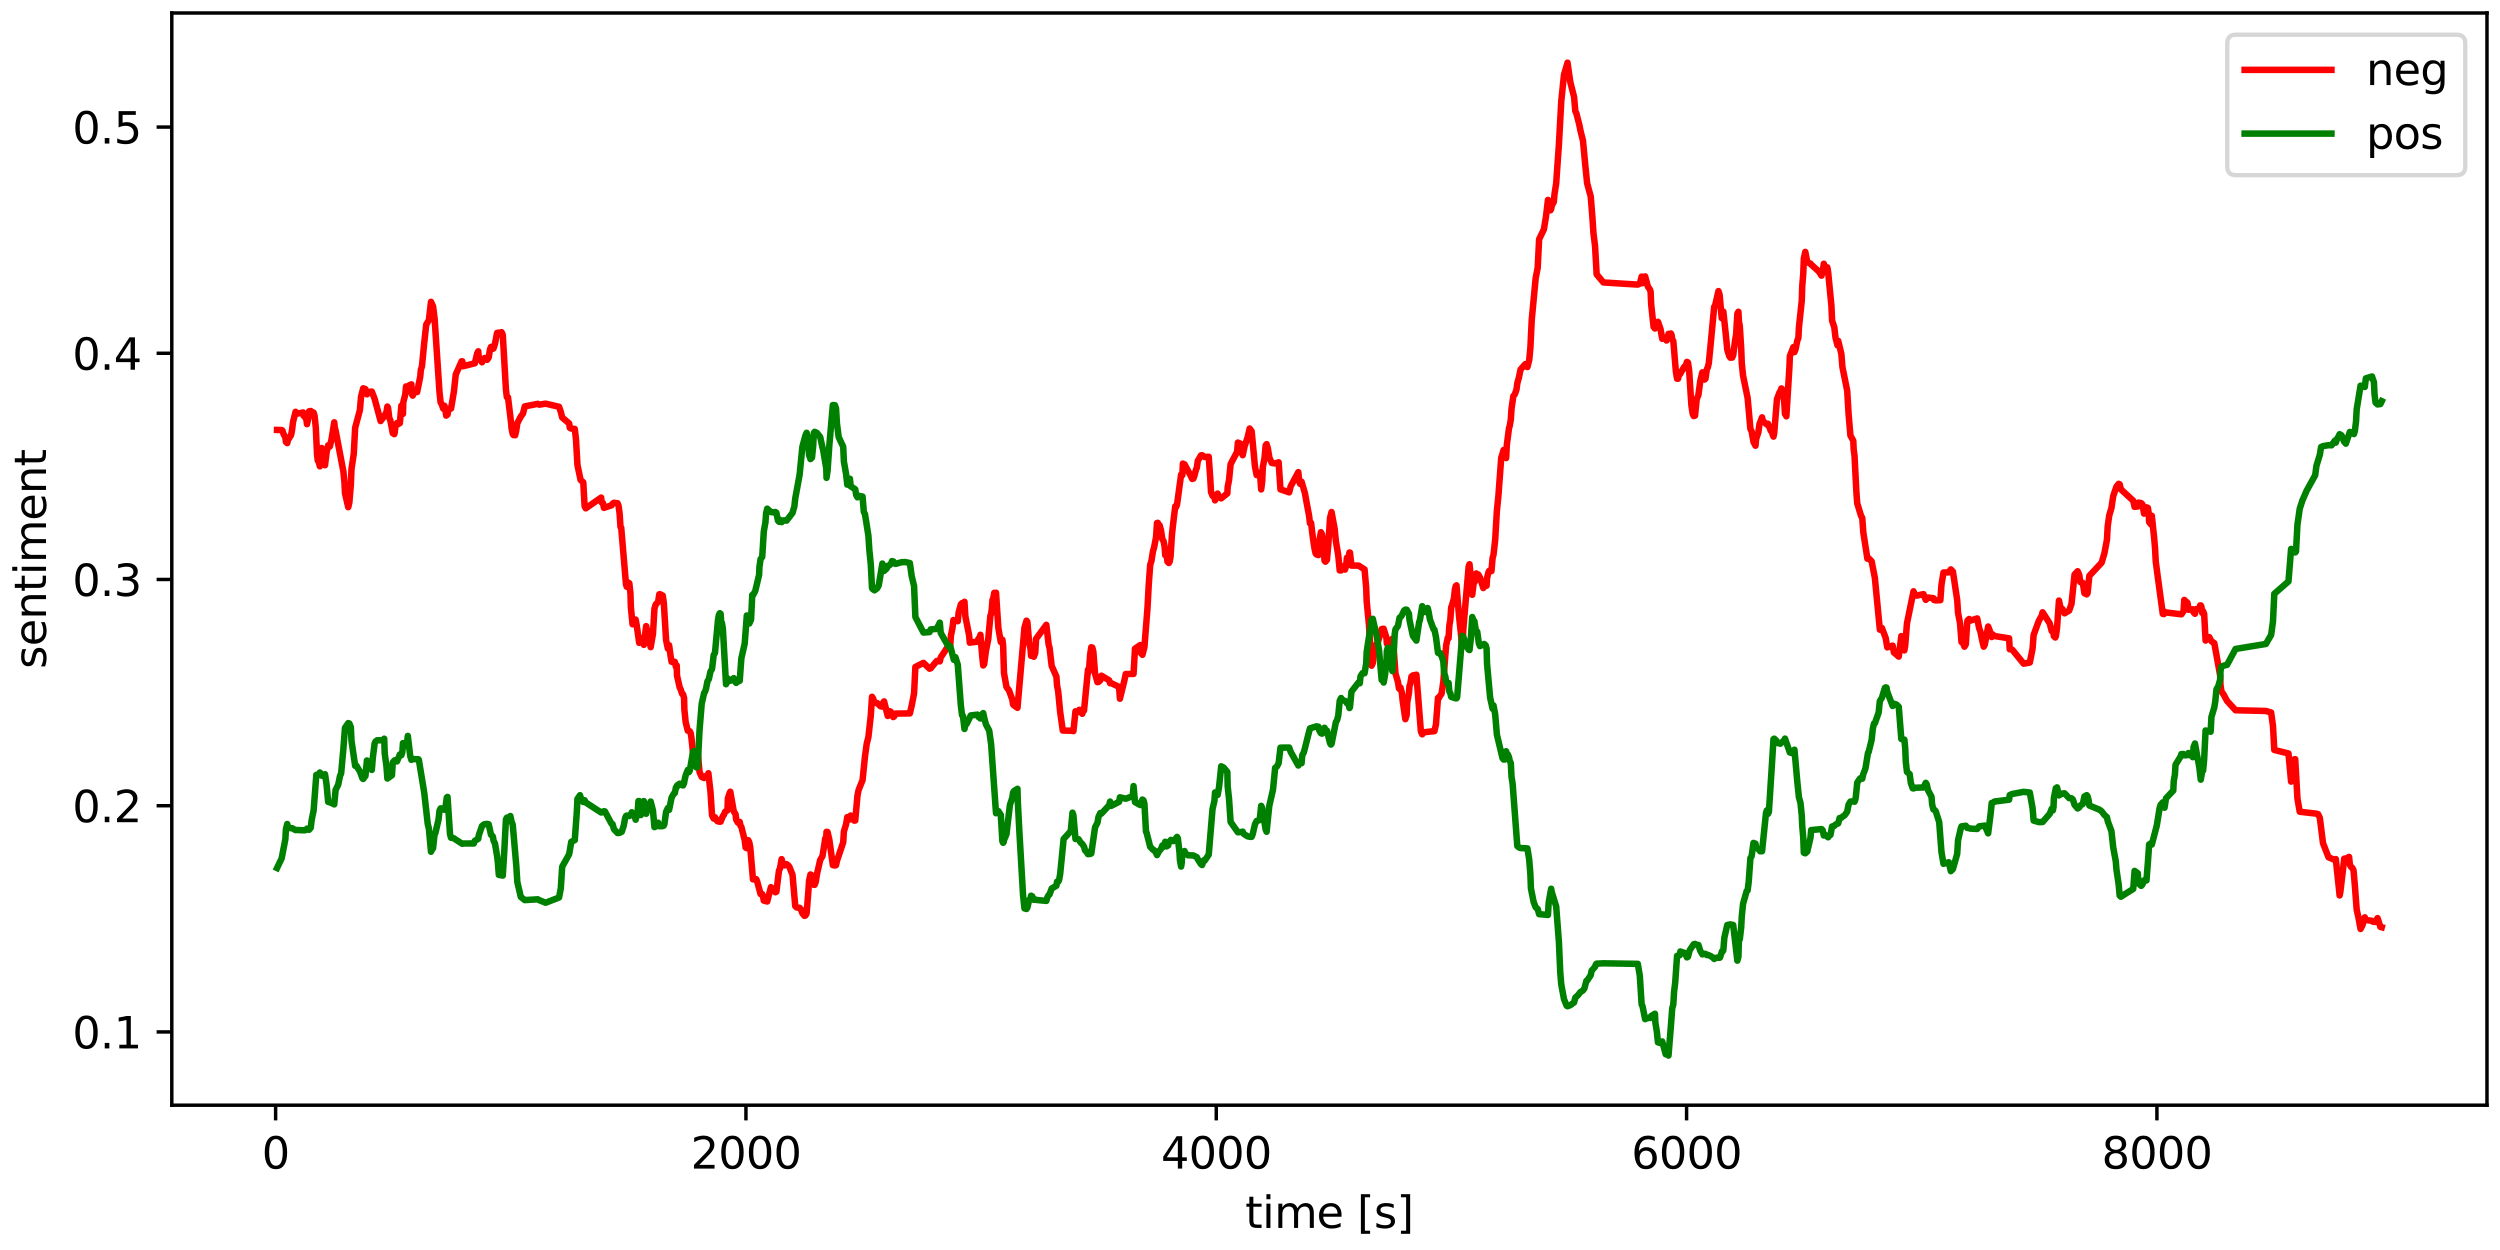 <?xml version="1.0" encoding="utf-8" standalone="no"?>
<!DOCTYPE svg PUBLIC "-//W3C//DTD SVG 1.1//EN"
  "http://www.w3.org/Graphics/SVG/1.1/DTD/svg11.dtd">
<svg xmlns:xlink="http://www.w3.org/1999/xlink" width="576pt" height="288pt" viewBox="0 0 576 288" xmlns="http://www.w3.org/2000/svg" version="1.1">
 <defs>
  <style type="text/css">*{stroke-linejoin: round; stroke-linecap: butt}</style>
 </defs>
 <g id="figure_1">
  <g id="patch_1">
   <path d="M 0 288 
L 576 288 
L 576 0 
L 0 0 
z
" style="fill: #ffffff"/>
  </g>
  <g id="axes_1">
   <g id="patch_2">
    <path d="M 39.581 254.644 
L 573 254.644 
L 573 3 
L 39.581 3 
z
" style="fill: #ffffff"/>
   </g>
   <g id="matplotlib.axis_1">
    <g id="xtick_1">
     <g id="line2d_1">
      <defs>
       <path id="m1d1ff354fc" d="M 0 0 
L 0 3.5 
" style="stroke: #000000; stroke-width: 0.8"/>
      </defs>
      <g>
       <use xlink:href="#m1d1ff354fc" x="63.503" y="254.644" style="stroke: #000000; stroke-width: 0.8"/>
      </g>
     </g>
     <g id="text_1">
      <!-- 0 -->
      <g transform="translate(60.321 269.242) scale(0.1 -0.1)">
       <defs>
        <path id="DejaVuSans-30" d="M 2034 4250 
Q 1547 4250 1301 3770 
Q 1056 3291 1056 2328 
Q 1056 1369 1301 889 
Q 1547 409 2034 409 
Q 2525 409 2770 889 
Q 3016 1369 3016 2328 
Q 3016 3291 2770 3770 
Q 2525 4250 2034 4250 
z
M 2034 4750 
Q 2819 4750 3233 4129 
Q 3647 3509 3647 2328 
Q 3647 1150 3233 529 
Q 2819 -91 2034 -91 
Q 1250 -91 836 529 
Q 422 1150 422 2328 
Q 422 3509 836 4129 
Q 1250 4750 2034 4750 
z
" transform="scale(0.016)"/>
       </defs>
       <use xlink:href="#DejaVuSans-30"/>
      </g>
     </g>
    </g>
    <g id="xtick_2">
     <g id="line2d_2">
      <g>
       <use xlink:href="#m1d1ff354fc" x="171.865" y="254.644" style="stroke: #000000; stroke-width: 0.8"/>
      </g>
     </g>
     <g id="text_2">
      <!-- 2000 -->
      <g transform="translate(159.14 269.242) scale(0.1 -0.1)">
       <defs>
        <path id="DejaVuSans-32" d="M 1228 531 
L 3431 531 
L 3431 0 
L 469 0 
L 469 531 
Q 828 903 1448 1529 
Q 2069 2156 2228 2338 
Q 2531 2678 2651 2914 
Q 2772 3150 2772 3378 
Q 2772 3750 2511 3984 
Q 2250 4219 1831 4219 
Q 1534 4219 1204 4116 
Q 875 4013 500 3803 
L 500 4441 
Q 881 4594 1212 4672 
Q 1544 4750 1819 4750 
Q 2544 4750 2975 4387 
Q 3406 4025 3406 3419 
Q 3406 3131 3298 2873 
Q 3191 2616 2906 2266 
Q 2828 2175 2409 1742 
Q 1991 1309 1228 531 
z
" transform="scale(0.016)"/>
       </defs>
       <use xlink:href="#DejaVuSans-32"/>
       <use xlink:href="#DejaVuSans-30" x="63.623"/>
       <use xlink:href="#DejaVuSans-30" x="127.246"/>
       <use xlink:href="#DejaVuSans-30" x="190.869"/>
      </g>
     </g>
    </g>
    <g id="xtick_3">
     <g id="line2d_3">
      <g>
       <use xlink:href="#m1d1ff354fc" x="280.228" y="254.644" style="stroke: #000000; stroke-width: 0.8"/>
      </g>
     </g>
     <g id="text_3">
      <!-- 4000 -->
      <g transform="translate(267.503 269.242) scale(0.1 -0.1)">
       <defs>
        <path id="DejaVuSans-34" d="M 2419 4116 
L 825 1625 
L 2419 1625 
L 2419 4116 
z
M 2253 4666 
L 3047 4666 
L 3047 1625 
L 3713 1625 
L 3713 1100 
L 3047 1100 
L 3047 0 
L 2419 0 
L 2419 1100 
L 313 1100 
L 313 1709 
L 2253 4666 
z
" transform="scale(0.016)"/>
       </defs>
       <use xlink:href="#DejaVuSans-34"/>
       <use xlink:href="#DejaVuSans-30" x="63.623"/>
       <use xlink:href="#DejaVuSans-30" x="127.246"/>
       <use xlink:href="#DejaVuSans-30" x="190.869"/>
      </g>
     </g>
    </g>
    <g id="xtick_4">
     <g id="line2d_4">
      <g>
       <use xlink:href="#m1d1ff354fc" x="388.59" y="254.644" style="stroke: #000000; stroke-width: 0.8"/>
      </g>
     </g>
     <g id="text_4">
      <!-- 6000 -->
      <g transform="translate(375.865 269.242) scale(0.1 -0.1)">
       <defs>
        <path id="DejaVuSans-36" d="M 2113 2584 
Q 1688 2584 1439 2293 
Q 1191 2003 1191 1497 
Q 1191 994 1439 701 
Q 1688 409 2113 409 
Q 2538 409 2786 701 
Q 3034 994 3034 1497 
Q 3034 2003 2786 2293 
Q 2538 2584 2113 2584 
z
M 3366 4563 
L 3366 3988 
Q 3128 4100 2886 4159 
Q 2644 4219 2406 4219 
Q 1781 4219 1451 3797 
Q 1122 3375 1075 2522 
Q 1259 2794 1537 2939 
Q 1816 3084 2150 3084 
Q 2853 3084 3261 2657 
Q 3669 2231 3669 1497 
Q 3669 778 3244 343 
Q 2819 -91 2113 -91 
Q 1303 -91 875 529 
Q 447 1150 447 2328 
Q 447 3434 972 4092 
Q 1497 4750 2381 4750 
Q 2619 4750 2861 4703 
Q 3103 4656 3366 4563 
z
" transform="scale(0.016)"/>
       </defs>
       <use xlink:href="#DejaVuSans-36"/>
       <use xlink:href="#DejaVuSans-30" x="63.623"/>
       <use xlink:href="#DejaVuSans-30" x="127.246"/>
       <use xlink:href="#DejaVuSans-30" x="190.869"/>
      </g>
     </g>
    </g>
    <g id="xtick_5">
     <g id="line2d_5">
      <g>
       <use xlink:href="#m1d1ff354fc" x="496.953" y="254.644" style="stroke: #000000; stroke-width: 0.8"/>
      </g>
     </g>
     <g id="text_5">
      <!-- 8000 -->
      <g transform="translate(484.228 269.242) scale(0.1 -0.1)">
       <defs>
        <path id="DejaVuSans-38" d="M 2034 2216 
Q 1584 2216 1326 1975 
Q 1069 1734 1069 1313 
Q 1069 891 1326 650 
Q 1584 409 2034 409 
Q 2484 409 2743 651 
Q 3003 894 3003 1313 
Q 3003 1734 2745 1975 
Q 2488 2216 2034 2216 
z
M 1403 2484 
Q 997 2584 770 2862 
Q 544 3141 544 3541 
Q 544 4100 942 4425 
Q 1341 4750 2034 4750 
Q 2731 4750 3128 4425 
Q 3525 4100 3525 3541 
Q 3525 3141 3298 2862 
Q 3072 2584 2669 2484 
Q 3125 2378 3379 2068 
Q 3634 1759 3634 1313 
Q 3634 634 3220 271 
Q 2806 -91 2034 -91 
Q 1263 -91 848 271 
Q 434 634 434 1313 
Q 434 1759 690 2068 
Q 947 2378 1403 2484 
z
M 1172 3481 
Q 1172 3119 1398 2916 
Q 1625 2713 2034 2713 
Q 2441 2713 2670 2916 
Q 2900 3119 2900 3481 
Q 2900 3844 2670 4047 
Q 2441 4250 2034 4250 
Q 1625 4250 1398 4047 
Q 1172 3844 1172 3481 
z
" transform="scale(0.016)"/>
       </defs>
       <use xlink:href="#DejaVuSans-38"/>
       <use xlink:href="#DejaVuSans-30" x="63.623"/>
       <use xlink:href="#DejaVuSans-30" x="127.246"/>
       <use xlink:href="#DejaVuSans-30" x="190.869"/>
      </g>
     </g>
    </g>
    <g id="text_6">
     <!-- time [s] -->
     <g transform="translate(286.899 282.92) scale(0.1 -0.1)">
      <defs>
       <path id="DejaVuSans-74" d="M 1172 4494 
L 1172 3500 
L 2356 3500 
L 2356 3053 
L 1172 3053 
L 1172 1153 
Q 1172 725 1289 603 
Q 1406 481 1766 481 
L 2356 481 
L 2356 0 
L 1766 0 
Q 1100 0 847 248 
Q 594 497 594 1153 
L 594 3053 
L 172 3053 
L 172 3500 
L 594 3500 
L 594 4494 
L 1172 4494 
z
" transform="scale(0.016)"/>
       <path id="DejaVuSans-69" d="M 603 3500 
L 1178 3500 
L 1178 0 
L 603 0 
L 603 3500 
z
M 603 4863 
L 1178 4863 
L 1178 4134 
L 603 4134 
L 603 4863 
z
" transform="scale(0.016)"/>
       <path id="DejaVuSans-6d" d="M 3328 2828 
Q 3544 3216 3844 3400 
Q 4144 3584 4550 3584 
Q 5097 3584 5394 3201 
Q 5691 2819 5691 2113 
L 5691 0 
L 5113 0 
L 5113 2094 
Q 5113 2597 4934 2840 
Q 4756 3084 4391 3084 
Q 3944 3084 3684 2787 
Q 3425 2491 3425 1978 
L 3425 0 
L 2847 0 
L 2847 2094 
Q 2847 2600 2669 2842 
Q 2491 3084 2119 3084 
Q 1678 3084 1418 2786 
Q 1159 2488 1159 1978 
L 1159 0 
L 581 0 
L 581 3500 
L 1159 3500 
L 1159 2956 
Q 1356 3278 1631 3431 
Q 1906 3584 2284 3584 
Q 2666 3584 2933 3390 
Q 3200 3197 3328 2828 
z
" transform="scale(0.016)"/>
       <path id="DejaVuSans-65" d="M 3597 1894 
L 3597 1613 
L 953 1613 
Q 991 1019 1311 708 
Q 1631 397 2203 397 
Q 2534 397 2845 478 
Q 3156 559 3463 722 
L 3463 178 
Q 3153 47 2828 -22 
Q 2503 -91 2169 -91 
Q 1331 -91 842 396 
Q 353 884 353 1716 
Q 353 2575 817 3079 
Q 1281 3584 2069 3584 
Q 2775 3584 3186 3129 
Q 3597 2675 3597 1894 
z
M 3022 2063 
Q 3016 2534 2758 2815 
Q 2500 3097 2075 3097 
Q 1594 3097 1305 2825 
Q 1016 2553 972 2059 
L 3022 2063 
z
" transform="scale(0.016)"/>
       <path id="DejaVuSans-20" transform="scale(0.016)"/>
       <path id="DejaVuSans-5b" d="M 550 4863 
L 1875 4863 
L 1875 4416 
L 1125 4416 
L 1125 -397 
L 1875 -397 
L 1875 -844 
L 550 -844 
L 550 4863 
z
" transform="scale(0.016)"/>
       <path id="DejaVuSans-73" d="M 2834 3397 
L 2834 2853 
Q 2591 2978 2328 3040 
Q 2066 3103 1784 3103 
Q 1356 3103 1142 2972 
Q 928 2841 928 2578 
Q 928 2378 1081 2264 
Q 1234 2150 1697 2047 
L 1894 2003 
Q 2506 1872 2764 1633 
Q 3022 1394 3022 966 
Q 3022 478 2636 193 
Q 2250 -91 1575 -91 
Q 1294 -91 989 -36 
Q 684 19 347 128 
L 347 722 
Q 666 556 975 473 
Q 1284 391 1588 391 
Q 1994 391 2212 530 
Q 2431 669 2431 922 
Q 2431 1156 2273 1281 
Q 2116 1406 1581 1522 
L 1381 1569 
Q 847 1681 609 1914 
Q 372 2147 372 2553 
Q 372 3047 722 3315 
Q 1072 3584 1716 3584 
Q 2034 3584 2315 3537 
Q 2597 3491 2834 3397 
z
" transform="scale(0.016)"/>
       <path id="DejaVuSans-5d" d="M 1947 4863 
L 1947 -844 
L 622 -844 
L 622 -397 
L 1369 -397 
L 1369 4416 
L 622 4416 
L 622 4863 
L 1947 4863 
z
" transform="scale(0.016)"/>
      </defs>
      <use xlink:href="#DejaVuSans-74"/>
      <use xlink:href="#DejaVuSans-69" x="39.209"/>
      <use xlink:href="#DejaVuSans-6d" x="66.992"/>
      <use xlink:href="#DejaVuSans-65" x="164.404"/>
      <use xlink:href="#DejaVuSans-20" x="225.928"/>
      <use xlink:href="#DejaVuSans-5b" x="257.715"/>
      <use xlink:href="#DejaVuSans-73" x="296.729"/>
      <use xlink:href="#DejaVuSans-5d" x="348.828"/>
     </g>
    </g>
   </g>
   <g id="matplotlib.axis_2">
    <g id="ytick_1">
     <g id="line2d_6">
      <defs>
       <path id="mc96673fa49" d="M 0 0 
L -3.5 0 
" style="stroke: #000000; stroke-width: 0.8"/>
      </defs>
      <g>
       <use xlink:href="#mc96673fa49" x="39.581" y="237.756" style="stroke: #000000; stroke-width: 0.8"/>
      </g>
     </g>
     <g id="text_7">
      <!-- 0.1 -->
      <g transform="translate(16.678 241.556) scale(0.1 -0.1)">
       <defs>
        <path id="DejaVuSans-2e" d="M 684 794 
L 1344 794 
L 1344 0 
L 684 0 
L 684 794 
z
" transform="scale(0.016)"/>
        <path id="DejaVuSans-31" d="M 794 531 
L 1825 531 
L 1825 4091 
L 703 3866 
L 703 4441 
L 1819 4666 
L 2450 4666 
L 2450 531 
L 3481 531 
L 3481 0 
L 794 0 
L 794 531 
z
" transform="scale(0.016)"/>
       </defs>
       <use xlink:href="#DejaVuSans-30"/>
       <use xlink:href="#DejaVuSans-2e" x="63.623"/>
       <use xlink:href="#DejaVuSans-31" x="95.41"/>
      </g>
     </g>
    </g>
    <g id="ytick_2">
     <g id="line2d_7">
      <g>
       <use xlink:href="#mc96673fa49" x="39.581" y="185.636" style="stroke: #000000; stroke-width: 0.8"/>
      </g>
     </g>
     <g id="text_8">
      <!-- 0.2 -->
      <g transform="translate(16.678 189.435) scale(0.1 -0.1)">
       <use xlink:href="#DejaVuSans-30"/>
       <use xlink:href="#DejaVuSans-2e" x="63.623"/>
       <use xlink:href="#DejaVuSans-32" x="95.41"/>
      </g>
     </g>
    </g>
    <g id="ytick_3">
     <g id="line2d_8">
      <g>
       <use xlink:href="#mc96673fa49" x="39.581" y="133.515" style="stroke: #000000; stroke-width: 0.8"/>
      </g>
     </g>
     <g id="text_9">
      <!-- 0.3 -->
      <g transform="translate(16.678 137.314) scale(0.1 -0.1)">
       <defs>
        <path id="DejaVuSans-33" d="M 2597 2516 
Q 3050 2419 3304 2112 
Q 3559 1806 3559 1356 
Q 3559 666 3084 287 
Q 2609 -91 1734 -91 
Q 1441 -91 1130 -33 
Q 819 25 488 141 
L 488 750 
Q 750 597 1062 519 
Q 1375 441 1716 441 
Q 2309 441 2620 675 
Q 2931 909 2931 1356 
Q 2931 1769 2642 2001 
Q 2353 2234 1838 2234 
L 1294 2234 
L 1294 2753 
L 1863 2753 
Q 2328 2753 2575 2939 
Q 2822 3125 2822 3475 
Q 2822 3834 2567 4026 
Q 2313 4219 1838 4219 
Q 1578 4219 1281 4162 
Q 984 4106 628 3988 
L 628 4550 
Q 988 4650 1302 4700 
Q 1616 4750 1894 4750 
Q 2613 4750 3031 4423 
Q 3450 4097 3450 3541 
Q 3450 3153 3228 2886 
Q 3006 2619 2597 2516 
z
" transform="scale(0.016)"/>
       </defs>
       <use xlink:href="#DejaVuSans-30"/>
       <use xlink:href="#DejaVuSans-2e" x="63.623"/>
       <use xlink:href="#DejaVuSans-33" x="95.41"/>
      </g>
     </g>
    </g>
    <g id="ytick_4">
     <g id="line2d_9">
      <g>
       <use xlink:href="#mc96673fa49" x="39.581" y="81.394" style="stroke: #000000; stroke-width: 0.8"/>
      </g>
     </g>
     <g id="text_10">
      <!-- 0.4 -->
      <g transform="translate(16.678 85.194) scale(0.1 -0.1)">
       <use xlink:href="#DejaVuSans-30"/>
       <use xlink:href="#DejaVuSans-2e" x="63.623"/>
       <use xlink:href="#DejaVuSans-34" x="95.41"/>
      </g>
     </g>
    </g>
    <g id="ytick_5">
     <g id="line2d_10">
      <g>
       <use xlink:href="#mc96673fa49" x="39.581" y="29.274" style="stroke: #000000; stroke-width: 0.8"/>
      </g>
     </g>
     <g id="text_11">
      <!-- 0.5 -->
      <g transform="translate(16.678 33.073) scale(0.1 -0.1)">
       <defs>
        <path id="DejaVuSans-35" d="M 691 4666 
L 3169 4666 
L 3169 4134 
L 1269 4134 
L 1269 2991 
Q 1406 3038 1543 3061 
Q 1681 3084 1819 3084 
Q 2600 3084 3056 2656 
Q 3513 2228 3513 1497 
Q 3513 744 3044 326 
Q 2575 -91 1722 -91 
Q 1428 -91 1123 -41 
Q 819 9 494 109 
L 494 744 
Q 775 591 1075 516 
Q 1375 441 1709 441 
Q 2250 441 2565 725 
Q 2881 1009 2881 1497 
Q 2881 1984 2565 2268 
Q 2250 2553 1709 2553 
Q 1456 2553 1204 2497 
Q 953 2441 691 2322 
L 691 4666 
z
" transform="scale(0.016)"/>
       </defs>
       <use xlink:href="#DejaVuSans-30"/>
       <use xlink:href="#DejaVuSans-2e" x="63.623"/>
       <use xlink:href="#DejaVuSans-35" x="95.41"/>
      </g>
     </g>
    </g>
    <g id="text_12">
     <!-- sentiment -->
     <g transform="translate(10.599 154.097) rotate(-90) scale(0.1 -0.1)">
      <defs>
       <path id="DejaVuSans-6e" d="M 3513 2113 
L 3513 0 
L 2938 0 
L 2938 2094 
Q 2938 2591 2744 2837 
Q 2550 3084 2163 3084 
Q 1697 3084 1428 2787 
Q 1159 2491 1159 1978 
L 1159 0 
L 581 0 
L 581 3500 
L 1159 3500 
L 1159 2956 
Q 1366 3272 1645 3428 
Q 1925 3584 2291 3584 
Q 2894 3584 3203 3211 
Q 3513 2838 3513 2113 
z
" transform="scale(0.016)"/>
      </defs>
      <use xlink:href="#DejaVuSans-73"/>
      <use xlink:href="#DejaVuSans-65" x="52.1"/>
      <use xlink:href="#DejaVuSans-6e" x="113.623"/>
      <use xlink:href="#DejaVuSans-74" x="177.002"/>
      <use xlink:href="#DejaVuSans-69" x="216.211"/>
      <use xlink:href="#DejaVuSans-6d" x="243.994"/>
      <use xlink:href="#DejaVuSans-65" x="341.406"/>
      <use xlink:href="#DejaVuSans-6e" x="402.93"/>
      <use xlink:href="#DejaVuSans-74" x="466.309"/>
     </g>
    </g>
   </g>
   <g id="line2d_11">
    <path d="M 63.828 99.056 
L 64.893 99.079 
L 65.079 99.208 
L 65.341 100.026 
L 65.749 100.767 
L 65.871 101.817 
L 66.176 102.098 
L 66.35 101.386 
L 67.066 100.229 
L 67.29 99.074 
L 67.513 97.22 
L 68.093 94.884 
L 68.264 95.355 
L 69.816 95.031 
L 69.96 95.804 
L 70.183 96.002 
L 70.583 96.583 
L 70.732 97.734 
L 71.049 96.221 
L 71.216 94.762 
L 71.591 94.69 
L 71.812 94.866 
L 72.252 95.07 
L 72.473 95.767 
L 72.759 98.5 
L 73.047 104.69 
L 73.216 106.127 
L 73.419 106.403 
L 73.695 107.441 
L 74.109 103.22 
L 74.312 103.497 
L 74.879 107.187 
L 75.233 104.338 
L 75.605 102.603 
L 75.992 102.865 
L 76.389 101.199 
L 77.008 97.305 
L 77.141 98.554 
L 77.322 99.204 
L 79.117 108.647 
L 79.365 111.203 
L 79.484 113.639 
L 80.236 116.859 
L 80.496 115.745 
L 80.832 111.653 
L 80.984 108.055 
L 81.507 104.553 
L 81.828 98.563 
L 82.923 94.463 
L 83.188 91.354 
L 83.683 89.465 
L 84.204 89.666 
L 84.367 90.751 
L 84.537 90.851 
L 85.199 90.267 
L 85.666 90.223 
L 86.319 91.904 
L 87.69 97.012 
L 88.636 95.715 
L 89.047 94.899 
L 89.25 93.671 
L 89.404 93.953 
L 89.688 96.308 
L 89.922 96.807 
L 90.499 99.815 
L 90.839 100.03 
L 90.927 99.752 
L 91.138 98.014 
L 91.468 97.47 
L 91.681 97.747 
L 92.129 97.491 
L 92.469 93.472 
L 92.699 93.979 
L 92.84 95.363 
L 92.916 92.708 
L 93.37 90.88 
L 93.558 89.032 
L 93.779 89.57 
L 93.96 89.677 
L 94.252 88.798 
L 94.775 88.553 
L 94.85 90.619 
L 95.084 91.152 
L 95.52 90.17 
L 95.62 90.108 
L 95.864 90.299 
L 96.112 90.328 
L 96.833 86.709 
L 96.956 85.233 
L 97.22 84.398 
L 97.745 78.938 
L 98.204 74.781 
L 98.814 73.754 
L 99.301 69.545 
L 99.778 70.594 
L 100.131 73.382 
L 101.258 90.349 
L 101.513 92.732 
L 101.706 92.984 
L 102.129 94.155 
L 102.398 93.488 
L 102.57 94.102 
L 102.806 95.759 
L 103.109 95.519 
L 103.265 94.526 
L 103.68 94.103 
L 103.922 94.135 
L 104.577 90.231 
L 105.006 86.282 
L 106.359 83.237 
L 106.516 83.245 
L 106.668 84.385 
L 109.398 83.698 
L 109.931 81.465 
L 110.19 80.94 
L 110.317 82.289 
L 111.056 83.472 
L 111.305 82.891 
L 111.542 82.716 
L 111.666 82.477 
L 111.934 82.555 
L 112.223 82.911 
L 112.594 82.393 
L 112.902 80.477 
L 113.132 79.926 
L 113.308 79.89 
L 113.563 80.356 
L 113.698 80.294 
L 114.044 79.214 
L 114.521 76.699 
L 114.718 76.799 
L 114.927 76.625 
L 115.071 77.079 
L 115.562 76.532 
L 115.839 77.13 
L 116.568 89.788 
L 116.779 91.498 
L 117.047 91.555 
L 117.734 97.249 
L 117.862 98.708 
L 118.13 100.016 
L 118.313 100.249 
L 118.485 99.877 
L 118.696 100.279 
L 118.955 99.105 
L 119.186 97.519 
L 119.991 95.97 
L 120.499 95.287 
L 120.907 93.635 
L 123.914 93.044 
L 124.251 93.238 
L 125.715 93.003 
L 128.803 93.724 
L 129.206 94.886 
L 129.528 96.191 
L 131.139 97.562 
L 131.285 98.564 
L 131.619 98.749 
L 132.423 98.826 
L 132.694 101.086 
L 133.047 107.155 
L 133.765 110.582 
L 134.385 111.123 
L 134.696 116.616 
L 134.957 117.119 
L 138.501 114.644 
L 138.614 115.762 
L 138.903 115.877 
L 139.154 117.022 
L 139.369 116.922 
L 140.884 116.437 
L 141.13 116.049 
L 141.45 115.838 
L 142.279 115.94 
L 142.513 116.527 
L 142.763 118.371 
L 142.959 121.424 
L 143.125 121.571 
L 144.23 134.66 
L 144.403 135.189 
L 144.629 134.155 
L 144.817 134.501 
L 144.987 134.369 
L 145.257 136.753 
L 145.349 139.855 
L 145.734 143.833 
L 146.237 143.415 
L 146.45 142.749 
L 146.702 144.09 
L 147.267 148.106 
L 147.651 147.036 
L 148.191 147.728 
L 148.338 148.572 
L 148.873 144.259 
L 149.912 149.106 
L 150.442 146.036 
L 150.784 140.218 
L 151.088 139.246 
L 151.626 138.701 
L 151.904 136.916 
L 152.047 136.894 
L 152.692 137.219 
L 152.935 138.815 
L 153.466 147.468 
L 153.87 149.438 
L 154.163 148.669 
L 154.487 151.045 
L 154.728 152.469 
L 155.257 152.637 
L 155.469 152.477 
L 155.734 153.646 
L 155.912 153.303 
L 155.987 155.685 
L 156.605 158.417 
L 156.819 158.82 
L 157.153 159.846 
L 157.373 159.969 
L 157.609 160.828 
L 157.678 163.461 
L 157.97 166.331 
L 158.462 168.352 
L 158.714 168.37 
L 158.928 168.497 
L 159.148 168.974 
L 159.311 170.051 
L 159.87 175.345 
L 160.173 173.179 
L 160.494 173.088 
L 160.738 173.163 
L 161.175 177.879 
L 161.675 179.004 
L 162.229 179.252 
L 162.455 178.908 
L 162.673 178.786 
L 163.004 179.209 
L 163.213 178.153 
L 163.513 180.867 
L 163.69 182.382 
L 164.051 187.858 
L 164.43 188.607 
L 164.727 188.294 
L 165.253 189.173 
L 165.632 189.31 
L 166.03 189.315 
L 166.547 188.021 
L 166.745 187.812 
L 167.086 187.008 
L 167.608 186.695 
L 167.7 183.981 
L 168.051 182.867 
L 168.258 182.412 
L 169.056 186.945 
L 169.476 187.587 
L 169.623 188.884 
L 170.029 189.551 
L 170.435 189.371 
L 170.622 190.294 
L 170.801 190.482 
L 171.578 193.569 
L 171.79 195.265 
L 172.066 195.426 
L 172.158 193.591 
L 172.395 193.577 
L 172.641 194.102 
L 172.855 195.238 
L 173.484 202.605 
L 174.249 202.572 
L 174.453 203.094 
L 175.235 205.994 
L 175.614 205.996 
L 175.815 206.607 
L 175.979 207.502 
L 176.764 207.706 
L 177.626 204.41 
L 178.285 204.971 
L 178.648 205.58 
L 178.878 205.451 
L 179.478 200.559 
L 179.708 200.107 
L 180.082 197.949 
L 180.277 198.664 
L 180.497 198.922 
L 180.723 199.39 
L 181.216 199.107 
L 181.611 199.385 
L 181.873 199.725 
L 182.592 201.529 
L 183.224 208.761 
L 183.55 209.081 
L 184.23 209.164 
L 184.543 209.517 
L 184.863 210.413 
L 185.342 211.014 
L 185.574 210.92 
L 185.841 210.499 
L 186.25 205.334 
L 186.41 202.885 
L 186.733 201.48 
L 187.082 201.68 
L 187.357 202.119 
L 187.506 203.856 
L 187.69 203.866 
L 187.956 203.155 
L 188.2 201.514 
L 188.97 198.148 
L 189.496 197.25 
L 189.949 194.475 
L 190.12 193.223 
L 190.378 192.702 
L 190.429 191.658 
L 190.662 191.685 
L 191.081 193.492 
L 191.886 199.324 
L 192.356 199.415 
L 192.62 199.325 
L 192.836 198.332 
L 194.276 194.066 
L 194.431 191.565 
L 194.938 189.908 
L 195.212 188.264 
L 195.55 188.772 
L 195.82 188.801 
L 195.993 187.898 
L 196.822 189.073 
L 197.046 189.05 
L 197.562 183.297 
L 197.814 182.033 
L 198.733 179.754 
L 199.293 174.26 
L 199.704 171.308 
L 200.076 169.839 
L 200.625 164.881 
L 200.914 160.541 
L 201.144 160.897 
L 201.479 161.851 
L 202.125 162.008 
L 202.868 162.719 
L 203.302 162.813 
L 203.444 161.934 
L 203.692 161.607 
L 204.536 164.958 
L 204.756 164.17 
L 205.006 163.862 
L 205.273 164.029 
L 205.606 164.752 
L 205.804 165.212 
L 206.007 165.074 
L 206.337 164.41 
L 209.631 164.37 
L 210.045 162.618 
L 210.599 159.764 
L 210.905 153.667 
L 212.759 152.725 
L 214.172 154.064 
L 214.421 153.986 
L 215.818 152.292 
L 216.53 152.378 
L 216.735 151.482 
L 218.542 148.743 
L 218.939 148.593 
L 219.091 146.428 
L 219.446 144.72 
L 219.667 142.862 
L 219.763 142.968 
L 220.67 143.125 
L 220.877 141.072 
L 221.382 139.247 
L 221.659 138.966 
L 221.864 138.975 
L 222.217 138.661 
L 222.414 141.986 
L 223.281 146.354 
L 223.447 148.087 
L 223.661 148.025 
L 225.199 147.849 
L 225.445 147.146 
L 225.675 146.964 
L 225.891 146.253 
L 226.303 151.236 
L 226.531 153.32 
L 226.746 153.043 
L 227.164 149.929 
L 227.688 147.268 
L 228.184 141.876 
L 228.355 141.447 
L 228.523 140.188 
L 228.669 138.189 
L 228.836 137.906 
L 229.076 136.588 
L 229.237 136.929 
L 229.345 136.874 
L 229.481 136.561 
L 230.022 144.697 
L 230.579 147.916 
L 230.723 147.716 
L 230.95 147.387 
L 231.122 148.739 
L 231.317 155.052 
L 231.889 158.285 
L 232.467 159.05 
L 232.958 160.418 
L 233.238 161.175 
L 233.402 162.287 
L 233.603 162.505 
L 234.426 163.085 
L 236.034 144.624 
L 236.507 143.003 
L 236.706 143.29 
L 237.114 148.115 
L 237.443 149.56 
L 237.556 151.107 
L 237.817 151.114 
L 238.201 151.314 
L 238.523 150.442 
L 238.705 147.195 
L 241.072 143.964 
L 241.62 148.59 
L 241.817 149.243 
L 242.305 153.426 
L 243.4 155.896 
L 243.542 157.927 
L 243.804 159.289 
L 244.259 164.026 
L 244.866 168.318 
L 246.698 168.356 
L 247.314 168.442 
L 247.791 163.88 
L 247.941 164.06 
L 248.509 164.028 
L 248.685 163.523 
L 249.355 164.46 
L 249.591 163.717 
L 249.757 163.719 
L 250.677 154.291 
L 250.767 154.907 
L 250.966 153.579 
L 251.166 150.825 
L 251.43 149.124 
L 251.664 149.209 
L 251.899 150.101 
L 252.306 155.241 
L 252.85 157.166 
L 253.092 157.123 
L 253.515 156.732 
L 253.765 155.68 
L 255.541 156.736 
L 255.772 157.412 
L 255.997 157.382 
L 257.834 158.266 
L 258.028 160.988 
L 259.032 156.892 
L 259.367 155.289 
L 261.17 155.27 
L 261.503 149.44 
L 262.711 148.625 
L 262.891 150.49 
L 263.213 150.869 
L 263.672 149.094 
L 264.388 140.001 
L 264.678 134.539 
L 265.008 130.109 
L 265.29 129.265 
L 265.633 127.043 
L 265.913 126.084 
L 266.353 123.753 
L 266.57 120.507 
L 266.756 120.46 
L 267.033 121.253 
L 267.175 121.024 
L 267.489 122.193 
L 267.803 124.249 
L 268.078 124.646 
L 268.326 125.928 
L 268.463 127.909 
L 268.806 128.161 
L 268.996 129.432 
L 269.142 129.451 
L 269.295 129.714 
L 269.488 129.413 
L 269.691 128.272 
L 270.022 123.107 
L 270.396 119.77 
L 270.78 116.647 
L 270.935 116.883 
L 271.186 116.264 
L 272.128 109.34 
L 272.278 109.202 
L 272.414 109.473 
L 272.535 106.808 
L 272.675 106.963 
L 272.914 106.983 
L 273.481 108.02 
L 274.316 109.587 
L 274.698 110.356 
L 274.945 110.277 
L 275.185 109.642 
L 275.537 108.264 
L 275.756 107.744 
L 275.969 106.18 
L 276.712 104.915 
L 276.957 104.879 
L 277.542 105.287 
L 278.491 105.241 
L 278.835 110.141 
L 279.019 113.336 
L 279.364 114.227 
L 279.801 114.594 
L 279.945 115.279 
L 280.102 114.772 
L 280.366 114.552 
L 280.538 113.723 
L 280.875 114.62 
L 281.365 114.823 
L 282.782 113.675 
L 282.853 112.219 
L 283.172 110.599 
L 283.531 106.933 
L 285.02 104.12 
L 285.211 101.968 
L 285.866 102.26 
L 286.122 104.366 
L 286.321 104.88 
L 286.734 102.897 
L 287.431 100.822 
L 287.926 98.73 
L 288.381 99.37 
L 289.139 107.455 
L 289.529 109.457 
L 290.231 108.9 
L 290.382 110.103 
L 290.577 112.759 
L 290.814 110.891 
L 290.954 107.624 
L 291.35 105.511 
L 291.607 102.629 
L 291.825 102.332 
L 292.113 103.31 
L 292.456 105.43 
L 293.014 106.661 
L 293.793 106.788 
L 294.597 106.511 
L 295.019 112.752 
L 297.023 113.437 
L 297.372 112.059 
L 299.13 108.776 
L 299.348 111 
L 299.547 111.481 
L 299.682 111.369 
L 299.884 110.986 
L 300.649 113.602 
L 301.006 115.611 
L 301.602 118.765 
L 301.815 120.574 
L 302.071 120.471 
L 302.48 123.865 
L 302.86 126.367 
L 303.12 127.502 
L 303.353 127.772 
L 303.538 127.395 
L 303.774 127.882 
L 303.942 124.836 
L 304.338 122.619 
L 304.603 123.146 
L 305.041 127.222 
L 305.167 129.157 
L 305.374 129.412 
L 305.726 128.987 
L 306.052 125.298 
L 306.446 119.312 
L 306.792 117.977 
L 307.505 121.871 
L 307.788 124.721 
L 308.328 127.899 
L 308.673 131.427 
L 308.986 131.429 
L 309.555 130.446 
L 309.888 131.229 
L 310.144 130.352 
L 310.332 128.506 
L 310.649 128.844 
L 310.916 127.297 
L 311.028 127.316 
L 311.379 130.317 
L 313.017 130.317 
L 314.393 131.196 
L 314.769 135.414 
L 314.886 138.532 
L 315.4 143.883 
L 315.888 151.983 
L 316.02 153.379 
L 316.283 152.786 
L 316.825 148.916 
L 317.094 148.425 
L 317.382 148.269 
L 318.337 144.94 
L 318.791 144.864 
L 319.432 146.938 
L 319.526 148.285 
L 319.992 148.306 
L 320.234 147.768 
L 320.657 148.56 
L 320.796 147.183 
L 321.181 150.461 
L 321.511 155.146 
L 322.081 157.097 
L 322.32 158.596 
L 322.465 158.749 
L 322.678 158.421 
L 322.986 159.623 
L 323.165 161.407 
L 323.793 165.701 
L 324.099 164.712 
L 324.228 161.789 
L 324.622 159.697 
L 324.748 158.025 
L 324.932 157.581 
L 325.202 155.865 
L 325.327 155.987 
L 325.526 155.619 
L 326.336 155.455 
L 327.375 168.551 
L 327.681 169.186 
L 328.065 168.712 
L 330.486 168.455 
L 330.84 166.95 
L 331.316 160.774 
L 331.559 160.789 
L 331.581 160.633 
L 332.145 159.804 
L 332.538 157.091 
L 332.999 151.05 
L 333.199 148.672 
L 333.566 146.926 
L 333.755 147.052 
L 333.927 144.13 
L 334.153 142.821 
L 334.358 139.936 
L 334.542 139.443 
L 334.991 137.853 
L 335.201 135.856 
L 335.406 135.023 
L 335.577 134.859 
L 336.161 141.985 
L 336.597 146.043 
L 336.881 149.082 
L 337.027 147.859 
L 337.13 145.144 
L 337.71 138.296 
L 338.232 132.262 
L 338.387 130.464 
L 338.578 130.001 
L 338.878 133.003 
L 339.205 137.04 
L 339.591 133.869 
L 339.697 134.151 
L 339.848 133.91 
L 340.134 132.124 
L 340.347 132.349 
L 340.579 132.352 
L 340.984 133.057 
L 341.755 135.481 
L 341.951 134.981 
L 342.104 134.946 
L 342.293 134.742 
L 342.509 134.943 
L 342.618 133.193 
L 342.938 131.851 
L 343.141 131.493 
L 343.327 131.62 
L 343.63 131.583 
L 343.892 128.569 
L 344.105 127.817 
L 344.49 124.366 
L 344.882 117.682 
L 345.226 114.328 
L 345.882 105.493 
L 346.434 103.68 
L 346.634 103.82 
L 346.853 105.47 
L 347.009 105.541 
L 347.176 102.475 
L 347.67 98.676 
L 347.831 98.154 
L 348.088 96.696 
L 348.255 94.176 
L 348.668 91.263 
L 349.016 90.843 
L 349.4 89.752 
L 349.586 88.298 
L 349.946 87.02 
L 350.33 85.148 
L 351.411 83.904 
L 351.91 84.567 
L 352.327 82.999 
L 352.599 80.161 
L 352.915 73.647 
L 353.814 64.111 
L 354.283 61.702 
L 354.613 55.121 
L 355.715 52.834 
L 356.18 49.996 
L 356.652 46.063 
L 356.815 48.377 
L 357.226 48.45 
L 357.38 48.169 
L 357.547 47.331 
L 357.985 46.558 
L 358.166 44.683 
L 358.545 42.234 
L 359.179 33.184 
L 359.712 23.383 
L 360.341 17.243 
L 361.155 14.439 
L 361.793 18.885 
L 362.668 22.349 
L 362.955 25.632 
L 363.181 26.047 
L 363.871 28.741 
L 364.157 30.186 
L 364.718 32.411 
L 365.276 38.347 
L 365.676 42.226 
L 366.508 45.297 
L 366.92 50.503 
L 367.121 53.625 
L 367.504 56.732 
L 367.867 63.213 
L 369.43 65.075 
L 377.347 65.572 
L 377.809 65.363 
L 378.235 63.729 
L 378.434 65.239 
L 379.039 63.681 
L 379.669 66.026 
L 380.1 66.624 
L 380.301 67.171 
L 380.43 70.119 
L 380.987 75.322 
L 381.3 75.69 
L 381.397 74.886 
L 381.988 74.142 
L 382.585 75.821 
L 382.976 78.056 
L 383.46 77.795 
L 383.786 77.78 
L 383.964 78.456 
L 384.165 78.066 
L 384.422 76.919 
L 384.676 76.948 
L 384.983 76.835 
L 385.143 77.228 
L 385.273 78.118 
L 385.534 78.603 
L 386.124 85.634 
L 386.397 87.255 
L 386.618 87.258 
L 386.848 86.224 
L 387.033 86.266 
L 388.055 84.5 
L 388.239 84.836 
L 388.673 83.376 
L 388.909 83.533 
L 389.175 85.312 
L 389.515 90.622 
L 389.706 93.458 
L 389.999 95.353 
L 390.236 95.86 
L 390.529 95.765 
L 390.922 91.941 
L 391.308 91.031 
L 391.744 87.784 
L 392.221 85.785 
L 392.395 86.964 
L 392.715 87.454 
L 392.93 87.273 
L 393.26 85.037 
L 393.472 84.668 
L 393.704 83.695 
L 394.06 80.1 
L 394.945 70.703 
L 395.1 70.644 
L 395.459 69.101 
L 395.929 67.067 
L 396.198 67.929 
L 396.684 73.31 
L 396.749 73.174 
L 397.057 71.792 
L 397.707 77.886 
L 397.961 80.537 
L 398.422 82.06 
L 398.67 82.41 
L 399.085 82.386 
L 399.328 81.854 
L 399.763 78.448 
L 400.003 77.053 
L 400.282 72.285 
L 400.53 71.826 
L 400.65 74.06 
L 400.849 75.15 
L 401.173 80.334 
L 401.306 83.728 
L 401.605 86.581 
L 402.655 91.709 
L 403.294 98.831 
L 403.568 99.362 
L 404 101.808 
L 404.467 102.695 
L 404.599 101.186 
L 405.114 99.656 
L 405.386 97.706 
L 405.977 96.157 
L 406.146 96.959 
L 407.087 97.81 
L 407.343 97.64 
L 407.734 98.602 
L 407.978 99.249 
L 408.214 99.383 
L 408.458 100.254 
L 408.61 100.595 
L 408.775 99.793 
L 409.415 91.972 
L 410.006 90.377 
L 410.171 90.218 
L 410.431 89.496 
L 410.631 89.694 
L 410.862 90.329 
L 411.134 93.316 
L 411.257 95.392 
L 411.421 95.471 
L 411.582 95.925 
L 412.299 84.29 
L 412.381 82.052 
L 413.18 79.982 
L 413.443 81.119 
L 413.694 80.48 
L 414.099 78.478 
L 414.347 77.844 
L 414.47 75.47 
L 415.13 69.236 
L 415.228 66.048 
L 415.466 63.102 
L 415.602 59.579 
L 415.936 58.037 
L 416.4 60.411 
L 417.136 60.732 
L 417.29 60.952 
L 419.067 62.553 
L 419.676 63.51 
L 419.95 62.51 
L 420.203 60.772 
L 420.359 61.205 
L 420.645 61.582 
L 421.013 61.593 
L 421.201 62.665 
L 421.96 70.463 
L 422.112 73.855 
L 422.629 75.441 
L 422.887 77.718 
L 423.351 79.561 
L 423.523 78.531 
L 424.25 81.551 
L 424.489 84.543 
L 425.596 90.026 
L 425.909 95.32 
L 426.333 100.33 
L 427.004 101.566 
L 427.079 103.492 
L 427.28 104.989 
L 427.699 113.163 
L 427.907 115.981 
L 428.799 118.888 
L 429.064 119.319 
L 429.3 122.634 
L 430.245 128.723 
L 430.534 128.614 
L 431.227 129.33 
L 431.969 133.16 
L 433.119 145.081 
L 433.589 144.687 
L 434.455 146.971 
L 434.83 149.147 
L 436.065 148.752 
L 436.35 150.324 
L 437.473 151.283 
L 438.063 146.559 
L 438.544 148.247 
L 438.765 149.851 
L 438.957 148.724 
L 439.363 143.635 
L 440.871 136.242 
L 441.277 137.206 
L 441.659 137.223 
L 443.164 136.885 
L 443.695 138.205 
L 444.248 137.671 
L 445.469 137.823 
L 445.607 138.253 
L 445.997 138.329 
L 447.061 138.281 
L 447.311 134.755 
L 447.777 131.902 
L 448.994 131.871 
L 449.471 131.191 
L 449.952 131.692 
L 450.939 138.266 
L 451.137 141.229 
L 451.594 143.6 
L 451.93 147.935 
L 452.114 147.8 
L 452.61 148.994 
L 452.915 148.497 
L 453.265 143.169 
L 453.344 142.937 
L 453.696 142.619 
L 453.922 143.003 
L 455.548 142.486 
L 455.994 144.73 
L 456.294 145.556 
L 456.672 147.441 
L 457.049 148.994 
L 457.297 148.509 
L 458.07 144.35 
L 458.405 145.219 
L 458.888 146.774 
L 459.096 146.153 
L 459.511 146.538 
L 462.893 147.073 
L 463.044 149.596 
L 463.281 149.521 
L 463.636 149.694 
L 466.246 152.911 
L 467.665 152.65 
L 468.304 149.468 
L 468.545 146.294 
L 469.755 143.002 
L 470.399 141.874 
L 470.613 141.069 
L 472.25 143.62 
L 472.725 145.42 
L 472.971 145.46 
L 473.128 145.935 
L 473.211 146.569 
L 473.536 146.883 
L 473.664 146.631 
L 473.938 144.702 
L 474.383 138.374 
L 474.754 140.068 
L 475.177 140.32 
L 475.674 141.31 
L 476.735 140.681 
L 477.268 139.155 
L 477.98 132.381 
L 478.691 131.614 
L 479.067 132.479 
L 479.287 134.095 
L 479.885 134.296 
L 480.249 136.676 
L 480.784 136.937 
L 480.975 136.662 
L 481.387 132.675 
L 484.226 129.625 
L 484.863 127.435 
L 485.443 124.336 
L 485.612 121.27 
L 485.966 118.756 
L 486.478 117.029 
L 486.879 114.31 
L 487.624 112.124 
L 488.142 111.479 
L 488.368 111.579 
L 488.645 112.733 
L 491.499 115.371 
L 491.808 116.78 
L 492.543 116.697 
L 492.702 115.8 
L 493.327 115.92 
L 493.609 116.197 
L 493.989 118.339 
L 494.357 117.579 
L 494.547 116.884 
L 494.873 117.016 
L 495.076 118.316 
L 495.164 120.284 
L 495.603 120.852 
L 495.777 118.831 
L 496.295 123.74 
L 496.523 126.277 
L 496.681 129.337 
L 497.107 132.592 
L 498.304 141.429 
L 498.543 141.493 
L 498.707 140.924 
L 499.051 141.105 
L 502.587 141.541 
L 503.086 140.831 
L 503.259 138.226 
L 504.006 138.91 
L 504.225 140.486 
L 505.223 140.379 
L 505.401 141.079 
L 505.721 141.41 
L 505.935 140.352 
L 506.187 140.398 
L 506.722 140.126 
L 506.915 139.484 
L 507.053 139.478 
L 507.193 139.709 
L 507.399 141.227 
L 507.596 140.829 
L 507.837 141.424 
L 508.166 147.581 
L 509.009 146.793 
L 509.515 147.731 
L 510.183 148.204 
L 511.523 155.636 
L 511.597 157.787 
L 511.814 159.281 
L 512.322 160.031 
L 513.111 161.49 
L 515.075 163.641 
L 522.065 163.809 
L 523.267 164.162 
L 523.69 167.243 
L 523.998 172.791 
L 527.266 173.595 
L 527.866 180.085 
L 528.599 174.951 
L 528.817 174.913 
L 529.329 183.982 
L 529.857 187.024 
L 531.438 187.209 
L 533.702 187.467 
L 534.086 187.59 
L 534.491 188.448 
L 535.219 194.268 
L 536.491 197.524 
L 537.952 198.125 
L 538.164 197.932 
L 538.927 205.098 
L 539.046 206.313 
L 539.213 205.527 
L 540.115 197.834 
L 540.732 197.733 
L 541.224 197.432 
L 541.405 199.148 
L 541.633 199.684 
L 541.983 199.979 
L 542.251 200.491 
L 542.555 204.01 
L 542.983 209.613 
L 543.377 211.339 
L 543.87 214.037 
L 544.3 213.192 
L 544.848 211.354 
L 545.094 211.965 
L 546.504 212.154 
L 546.705 212.353 
L 547.082 212.418 
L 547.325 212.414 
L 547.785 211.537 
L 548.447 213.561 
L 548.753 213.643 
L 548.753 213.643 
" clip-path="url(#pe6e4c04eb0)" style="fill: none; stroke: #ff0000; stroke-width: 1.5; stroke-linecap: square"/>
   </g>
   <g id="line2d_12">
    <path d="M 63.828 199.995 
L 64.893 197.752 
L 65.749 193.351 
L 65.871 191.104 
L 66.176 189.85 
L 66.35 190.493 
L 66.715 190.791 
L 67.29 190.808 
L 68.093 191.254 
L 68.264 191.231 
L 70.183 191.303 
L 70.583 191.189 
L 70.732 190.923 
L 71.216 191.18 
L 71.591 190.728 
L 71.812 188.89 
L 72.252 186.776 
L 72.88 178.536 
L 73.216 178.447 
L 73.573 178.552 
L 73.695 177.984 
L 73.898 178.209 
L 74.109 178.691 
L 74.312 178.757 
L 74.879 178.38 
L 75.233 180.68 
L 75.605 184.749 
L 76.389 185.005 
L 77.008 185.329 
L 77.322 182.008 
L 77.93 180.763 
L 78.336 178.788 
L 78.598 178.191 
L 79.117 172.487 
L 79.484 167.685 
L 80.236 166.603 
L 80.496 166.695 
L 80.832 167.529 
L 80.984 170.685 
L 81.828 176.456 
L 82.106 176.401 
L 82.923 177.746 
L 83.522 179.357 
L 83.683 179.471 
L 84.204 178.751 
L 84.537 175.213 
L 85.199 176.986 
L 85.666 177.386 
L 85.901 174.544 
L 86.319 171.256 
L 86.504 170.872 
L 86.873 170.564 
L 88.18 170.543 
L 88.52 170.196 
L 88.636 173.539 
L 89.047 176.651 
L 89.25 179.373 
L 90.307 178.614 
L 90.499 175.646 
L 90.927 175.174 
L 91.138 175.362 
L 91.468 175.426 
L 92.129 173.821 
L 92.469 174.005 
L 92.699 173.263 
L 92.84 171.212 
L 92.916 171.669 
L 93.558 171.893 
L 93.779 171.057 
L 93.96 169.558 
L 94.513 174.167 
L 94.775 175.067 
L 94.85 174.941 
L 95.356 174.9 
L 96.378 174.924 
L 96.494 175.032 
L 97.745 182.644 
L 98.545 189.803 
L 98.814 190.892 
L 99.301 196.244 
L 99.518 195.754 
L 99.778 195.448 
L 100.131 192.126 
L 100.308 191.962 
L 101.045 188.789 
L 101.258 186.787 
L 101.513 186.256 
L 102.129 186.308 
L 102.398 186.573 
L 102.57 186.527 
L 102.938 183.747 
L 103.109 183.604 
L 103.68 192.182 
L 103.922 193.02 
L 104.577 193.139 
L 105.006 193.455 
L 106.516 194.413 
L 106.668 194.342 
L 109.166 194.337 
L 109.398 193.716 
L 110.19 193.26 
L 110.317 192.432 
L 111.056 190.312 
L 111.542 189.926 
L 112.223 189.819 
L 112.594 189.913 
L 113.132 192.335 
L 113.308 192.452 
L 113.563 192.762 
L 113.698 193.633 
L 114.044 194.358 
L 114.521 197.161 
L 114.718 198.806 
L 114.927 201.572 
L 115.839 201.739 
L 116.177 196.304 
L 116.568 188.804 
L 116.779 188.4 
L 117.291 188.269 
L 117.583 188.006 
L 117.862 189.303 
L 118.13 189.988 
L 118.955 199.478 
L 119.186 203.188 
L 119.991 206.644 
L 120.907 207.382 
L 123.914 207.202 
L 124.251 207.405 
L 125.715 207.993 
L 128.803 206.788 
L 129.206 204.707 
L 129.528 199.698 
L 131.139 196.792 
L 131.619 193.95 
L 132.423 193.575 
L 132.891 187.185 
L 133.047 184.066 
L 133.634 183.214 
L 133.765 183.725 
L 134.385 184.78 
L 134.696 184.38 
L 134.957 184.894 
L 138.501 187.198 
L 138.614 187.037 
L 138.903 187.132 
L 139.154 186.908 
L 139.369 186.949 
L 140.884 189.772 
L 141.13 189.871 
L 141.45 191.041 
L 142.279 191.926 
L 142.763 191.885 
L 143.255 191.635 
L 143.718 190.178 
L 144.022 188.509 
L 144.23 188.017 
L 144.403 187.904 
L 144.987 188.014 
L 145.257 187.834 
L 145.558 187.142 
L 146.035 187.536 
L 146.237 188.014 
L 146.45 188.861 
L 146.702 187.986 
L 146.943 186.67 
L 147.1 184.557 
L 147.267 184.566 
L 147.651 187.786 
L 148.052 186.26 
L 148.338 184.568 
L 148.531 185.393 
L 148.671 187.356 
L 148.873 187.493 
L 149.331 185.789 
L 149.698 185.336 
L 149.912 184.675 
L 150.442 186.763 
L 150.784 190.569 
L 151.378 190.287 
L 151.626 189.546 
L 151.904 190.357 
L 152.692 190.343 
L 152.935 190.223 
L 153.079 189.858 
L 153.466 187.049 
L 153.87 186.18 
L 154.163 186.593 
L 154.728 183.761 
L 155.257 182.836 
L 155.469 182.742 
L 155.734 181.422 
L 155.912 181.384 
L 155.987 180.99 
L 156.605 180.557 
L 156.991 180.853 
L 157.153 180.578 
L 157.373 180.96 
L 157.609 180.466 
L 157.678 179.947 
L 157.97 178.661 
L 158.462 177.394 
L 158.714 177.903 
L 158.928 177.529 
L 159.679 173.179 
L 159.87 173.078 
L 160.173 176.233 
L 160.494 176.821 
L 160.738 176.655 
L 161.175 168.179 
L 161.675 162.147 
L 162.229 159.655 
L 162.455 159.338 
L 162.673 158.65 
L 163.004 156.956 
L 163.309 156.484 
L 163.69 154.732 
L 164.051 154.134 
L 164.43 150.915 
L 164.727 150.452 
L 165.427 142.814 
L 165.632 141.668 
L 165.853 141.283 
L 166.03 141.426 
L 166.152 143.215 
L 166.33 143.516 
L 166.547 144.814 
L 167.276 157.651 
L 167.442 157.34 
L 167.608 156.278 
L 167.7 156.531 
L 168.258 156.847 
L 169.056 156.243 
L 169.476 157.218 
L 169.623 157.339 
L 169.801 157.102 
L 170.029 157.054 
L 170.435 156.845 
L 170.801 151.725 
L 171.578 148.281 
L 172.066 141.805 
L 172.395 143.531 
L 172.641 143.654 
L 173.039 142.765 
L 173.32 137.087 
L 173.484 137.144 
L 174.016 136.147 
L 174.9 132.421 
L 174.972 130.621 
L 175.235 128.816 
L 175.614 128.312 
L 175.979 122.445 
L 176.361 120.324 
L 176.506 118.262 
L 176.764 117.2 
L 177.626 117.984 
L 178.285 118.05 
L 178.648 117.965 
L 178.878 118.134 
L 179.236 119.929 
L 179.478 120.21 
L 179.708 119.774 
L 180.082 120.303 
L 180.497 119.913 
L 180.723 119.892 
L 181.216 119.96 
L 182.592 118.177 
L 183.023 116.673 
L 183.224 114.848 
L 184.23 109.366 
L 184.863 102.959 
L 185.574 100.321 
L 185.841 99.72 
L 186.072 100.742 
L 186.41 104.835 
L 186.733 105.77 
L 187.082 105.438 
L 187.357 102.755 
L 187.506 99.739 
L 187.69 99.493 
L 188.2 99.721 
L 188.97 100.687 
L 189.496 103.114 
L 189.637 103.564 
L 190.378 107.987 
L 190.429 110.094 
L 190.662 108.563 
L 191.081 102.567 
L 191.886 93.327 
L 192.356 93.349 
L 192.62 94.103 
L 192.836 97.6 
L 193.236 100.71 
L 194.276 102.943 
L 194.431 106.321 
L 194.938 109.227 
L 195.212 111.658 
L 195.55 110.513 
L 195.82 110.304 
L 195.993 112.038 
L 197.046 112.728 
L 197.278 114.088 
L 197.562 114.584 
L 197.814 114.234 
L 198.733 114.409 
L 199.023 117.935 
L 199.293 118.465 
L 200.076 123.397 
L 200.298 126.738 
L 200.625 129.944 
L 200.914 135.49 
L 201.144 135.791 
L 201.305 135.477 
L 201.479 136.008 
L 202.125 135.515 
L 202.466 134.847 
L 203.302 129.844 
L 203.444 130.763 
L 203.692 131.533 
L 204.283 131.007 
L 204.536 130.359 
L 204.756 130.351 
L 205.273 129.929 
L 205.52 129.271 
L 205.606 129.32 
L 205.804 129.335 
L 206.007 129.706 
L 206.337 129.922 
L 207.727 129.53 
L 208.586 129.499 
L 209.631 129.728 
L 210.045 132.702 
L 210.599 135.019 
L 210.905 142.166 
L 212.759 145.74 
L 214.172 145.634 
L 214.421 145.014 
L 215.818 144.902 
L 216.53 143.456 
L 216.735 145.815 
L 218.542 148.982 
L 218.939 148.889 
L 219.763 152.014 
L 219.947 151.392 
L 220.13 151.421 
L 220.67 153.156 
L 221.382 162.577 
L 221.659 164.786 
L 221.864 164.965 
L 222.217 167.955 
L 222.414 167.05 
L 222.739 166.763 
L 223.661 164.836 
L 225.199 164.647 
L 225.445 165.197 
L 225.675 165.293 
L 225.891 165.542 
L 226.303 164.523 
L 226.531 164.298 
L 226.885 165.879 
L 227.164 166.911 
L 227.912 168.328 
L 228.355 171.478 
L 229.481 187.369 
L 229.653 187.316 
L 230.022 186.881 
L 230.579 187.729 
L 230.95 193.85 
L 231.122 194.182 
L 231.245 194.03 
L 231.317 193.557 
L 231.889 192.212 
L 232.681 185.464 
L 233.238 183.81 
L 233.402 182.621 
L 233.603 182.274 
L 234.426 181.742 
L 234.505 184.726 
L 234.872 191.762 
L 235.714 206.275 
L 236.034 209.293 
L 236.507 209.428 
L 236.706 209.094 
L 237.114 207.379 
L 237.443 207.004 
L 237.556 206.369 
L 237.817 206.497 
L 238.201 207.326 
L 238.523 207.222 
L 238.705 207.338 
L 241.072 207.568 
L 241.3 206.785 
L 241.62 206.196 
L 241.817 206.077 
L 242.305 204.712 
L 243.4 204.072 
L 243.542 203.132 
L 243.804 203.165 
L 243.999 202.81 
L 244.259 201.386 
L 245.06 193.293 
L 246.698 191.501 
L 247.107 187.233 
L 247.314 187.841 
L 247.791 193.307 
L 247.941 193.251 
L 248.509 193.363 
L 248.982 194.128 
L 249.355 194.449 
L 249.757 195.072 
L 250.007 195.947 
L 250.226 196.124 
L 250.677 196.803 
L 250.767 196.295 
L 250.966 196.269 
L 251.166 196.764 
L 251.43 196.625 
L 252.306 190.597 
L 252.85 189.573 
L 253.092 188.203 
L 253.515 187.318 
L 253.765 187.461 
L 255.541 185.535 
L 255.772 184.68 
L 255.997 185.681 
L 257.834 184.742 
L 258.028 183.698 
L 259.367 184.022 
L 260.988 183.429 
L 261.17 181.112 
L 261.503 184.805 
L 262.711 185.481 
L 262.891 184.859 
L 263.213 184.217 
L 263.46 184.397 
L 263.672 185.151 
L 264.038 191.643 
L 264.163 191.817 
L 265.008 195.127 
L 265.29 195.368 
L 265.633 195.781 
L 265.913 195.891 
L 266.353 196.483 
L 266.57 197.013 
L 267.033 196.122 
L 267.325 195.8 
L 267.489 195.603 
L 267.803 194.795 
L 268.078 195.103 
L 268.326 194.581 
L 268.463 193.945 
L 268.806 195.005 
L 268.996 194.767 
L 269.142 194.793 
L 269.295 194.059 
L 269.781 193.51 
L 270.258 193.787 
L 270.78 193.652 
L 270.935 193.154 
L 271.186 192.821 
L 271.374 193.121 
L 271.751 196.352 
L 271.862 198.211 
L 272.128 199.658 
L 272.278 198.774 
L 272.414 196.25 
L 272.535 197.041 
L 272.675 196.833 
L 272.914 196.078 
L 273.051 196.544 
L 273.711 197.053 
L 274.945 197.093 
L 275.756 197.506 
L 275.969 197.96 
L 276.712 199.126 
L 276.957 199.302 
L 277.354 198.222 
L 277.542 198.319 
L 278.491 196.914 
L 279.364 186.405 
L 279.801 184.543 
L 279.945 182.57 
L 280.102 182.933 
L 280.366 182.991 
L 280.538 183.159 
L 280.875 181.314 
L 281.365 176.554 
L 281.941 176.852 
L 282.782 177.874 
L 282.853 181.164 
L 283.172 184.075 
L 283.531 189.374 
L 285.211 191.759 
L 286.122 191.686 
L 286.321 191.609 
L 286.513 192.062 
L 286.734 192.25 
L 287.431 192.688 
L 288.108 192.816 
L 288.381 192.801 
L 288.629 192.174 
L 289.139 189.939 
L 289.529 189.157 
L 290.231 188.936 
L 290.577 185.664 
L 290.814 186.155 
L 290.954 188.054 
L 291.35 189.552 
L 291.607 191.144 
L 291.825 191.639 
L 292.298 187.023 
L 292.456 185.606 
L 293.304 181.905 
L 293.793 176.913 
L 294.197 176.618 
L 294.597 175.836 
L 295.019 172.256 
L 297.023 172.235 
L 297.372 173.218 
L 299.13 176.376 
L 299.348 175.954 
L 299.884 175.845 
L 300.039 173.995 
L 300.413 173.318 
L 301.602 168.605 
L 301.815 167.821 
L 302.164 167.714 
L 303.353 167.333 
L 303.538 167.438 
L 303.774 167.431 
L 303.942 168.279 
L 304.338 168.937 
L 304.603 169.032 
L 304.853 168.681 
L 305.167 167.679 
L 305.374 168.132 
L 305.726 168.328 
L 306.052 169.654 
L 306.446 171.244 
L 306.642 171.552 
L 306.792 171.388 
L 307.788 166.361 
L 308.052 165.934 
L 308.328 164.904 
L 308.673 161.419 
L 308.986 160.821 
L 309.294 161.247 
L 310.144 161.616 
L 310.332 162.025 
L 310.649 162.08 
L 310.916 163.138 
L 311.028 162.939 
L 311.379 159.348 
L 313.017 157.22 
L 313.291 157.43 
L 313.465 155.814 
L 313.938 155.073 
L 314.393 155.117 
L 314.769 152.853 
L 314.886 150.183 
L 316.02 142.733 
L 316.283 142.572 
L 317.094 146.097 
L 317.714 149.653 
L 318.337 156.672 
L 318.546 156.088 
L 318.791 157.261 
L 319.091 155.579 
L 319.432 152.778 
L 319.526 149.989 
L 319.728 149.264 
L 319.992 149.369 
L 320.234 151.932 
L 320.52 153.04 
L 320.796 154.612 
L 321.019 152.271 
L 321.345 146.09 
L 321.511 144.999 
L 322.081 144.23 
L 322.465 142.309 
L 322.678 142.173 
L 322.986 141.794 
L 323.483 140.69 
L 323.793 140.458 
L 324.099 140.473 
L 324.622 141.399 
L 324.748 142.865 
L 325.526 146.504 
L 326.336 147.593 
L 326.965 143.35 
L 327.143 142.864 
L 327.681 139.661 
L 328.065 140.772 
L 328.385 141.011 
L 328.747 140.156 
L 328.934 140.094 
L 329.13 140.859 
L 329.459 142.74 
L 330.302 145.002 
L 330.486 145.061 
L 330.84 146.74 
L 331.316 150.413 
L 331.85 150.484 
L 331.92 150.857 
L 332.145 151.124 
L 332.538 152.396 
L 332.728 155.047 
L 332.999 155.845 
L 333.199 157.017 
L 333.566 157.593 
L 333.755 157.35 
L 333.927 159.323 
L 334.153 159.701 
L 334.358 160.561 
L 335.406 160.913 
L 335.577 160.893 
L 335.725 160.651 
L 336.881 146.491 
L 337.027 146.55 
L 337.327 147.197 
L 337.521 148.16 
L 338.387 149.686 
L 338.578 149.763 
L 338.878 147.139 
L 339.205 142.162 
L 339.362 142.609 
L 339.591 143.988 
L 339.697 143.118 
L 339.977 144.935 
L 340.134 145.319 
L 340.347 145.526 
L 340.734 148.267 
L 340.984 148.864 
L 341.951 148.373 
L 342.293 148.67 
L 342.509 149.403 
L 342.618 152.978 
L 343.327 160.747 
L 343.892 163.289 
L 344.105 162.533 
L 344.49 164.584 
L 344.882 169.248 
L 346.179 174.69 
L 346.434 174.999 
L 346.634 175.011 
L 347.009 173.091 
L 347.176 173.69 
L 347.405 173.813 
L 347.67 174.453 
L 347.831 175.259 
L 348.088 175.792 
L 348.255 179.01 
L 348.499 180.482 
L 349.586 194.921 
L 349.946 195.23 
L 350.33 195.391 
L 351.91 195.465 
L 352.327 198.012 
L 352.599 201.405 
L 352.722 204.691 
L 353.343 207.788 
L 353.814 209.033 
L 354.283 209.427 
L 354.613 210.618 
L 356.652 210.804 
L 356.815 207.964 
L 357.38 204.766 
L 357.547 205.591 
L 358.545 208.855 
L 359.179 217.119 
L 359.481 224.007 
L 359.712 226.808 
L 360.341 230.197 
L 360.96 231.719 
L 361.155 231.841 
L 361.793 231.595 
L 362.668 230.965 
L 362.955 229.851 
L 363.588 229.264 
L 364.157 228.546 
L 364.718 228.205 
L 365.038 227.75 
L 365.504 225.985 
L 365.676 225.928 
L 366.508 224.683 
L 366.71 223.641 
L 367.504 222.737 
L 367.665 222.231 
L 367.867 222.025 
L 369.43 221.946 
L 377.347 222.074 
L 377.809 224.781 
L 378.235 231.465 
L 378.434 231.798 
L 379.039 234.812 
L 379.419 234.597 
L 379.669 234.592 
L 380.1 234.462 
L 380.301 234.538 
L 380.43 234.097 
L 381.3 233.567 
L 381.397 235.591 
L 381.747 237.764 
L 381.988 240.156 
L 382.585 240.331 
L 382.976 239.953 
L 383.786 242.914 
L 384.165 242.698 
L 384.422 243.205 
L 384.983 236.287 
L 385.273 232.365 
L 385.534 231.391 
L 385.698 228.574 
L 385.971 226.337 
L 386.397 220.228 
L 387.033 220.068 
L 387.155 219.219 
L 388.239 219.605 
L 388.673 220.581 
L 388.909 220.432 
L 389.306 218.924 
L 390.236 217.554 
L 390.529 217.469 
L 390.922 217.694 
L 391.308 217.711 
L 391.744 219.058 
L 392.221 219.893 
L 392.395 219.752 
L 392.93 219.764 
L 393.26 220.054 
L 393.472 219.99 
L 394.06 220.246 
L 394.58 220.553 
L 394.945 220.94 
L 395.226 220.722 
L 395.687 220.646 
L 396.198 220.669 
L 396.279 220.62 
L 396.749 219.182 
L 396.904 219.217 
L 397.057 218.911 
L 397.289 216.052 
L 397.961 213.126 
L 398.67 212.968 
L 399.328 213.121 
L 400.282 221.334 
L 400.53 220.456 
L 400.65 216.628 
L 400.849 216.407 
L 401.173 213.632 
L 401.306 211.112 
L 401.605 208.2 
L 402.44 205.281 
L 402.655 205.145 
L 402.899 203.196 
L 403.294 197.699 
L 403.568 197.303 
L 404 194.209 
L 404.467 194.376 
L 404.599 195.368 
L 405.114 195.563 
L 405.563 196.147 
L 405.977 196.115 
L 406.891 187.272 
L 407.087 186.697 
L 407.343 187.516 
L 407.553 187.056 
L 408.298 175.374 
L 408.61 170.308 
L 408.775 170.188 
L 409.267 170.653 
L 409.415 171.155 
L 410.006 171.298 
L 410.171 171.353 
L 410.862 170.758 
L 410.99 170.688 
L 411.257 170.171 
L 412.381 173.366 
L 413.18 173.595 
L 413.443 172.732 
L 414.099 180.12 
L 414.47 183.69 
L 414.83 184.97 
L 415.13 187.915 
L 415.228 190.191 
L 415.466 192.974 
L 415.602 196.466 
L 415.936 196.601 
L 416.4 196.176 
L 417.136 193.006 
L 417.29 191.249 
L 419.676 191.019 
L 419.95 191.289 
L 420.203 192.496 
L 420.359 192.223 
L 421.201 192.91 
L 421.427 192.578 
L 421.735 192.365 
L 422.112 190.423 
L 422.629 190.28 
L 422.887 189.985 
L 423.523 189.701 
L 423.85 188.471 
L 424.25 188.419 
L 424.489 188.183 
L 425.017 187.834 
L 425.596 186.995 
L 425.909 185.389 
L 426.333 184.683 
L 427.079 184.622 
L 427.28 184.72 
L 427.436 184.354 
L 427.582 183.608 
L 427.907 180.315 
L 428.532 179.367 
L 428.799 179.224 
L 429.064 179.41 
L 429.3 178.355 
L 429.792 177.085 
L 430.396 173.408 
L 430.534 173.275 
L 431.227 170.449 
L 431.487 167.965 
L 431.754 166.743 
L 431.969 166.637 
L 432.836 164.195 
L 433.119 161.511 
L 433.589 160.764 
L 434.267 158.501 
L 434.455 158.374 
L 434.644 158.413 
L 434.83 159.405 
L 436.065 162.653 
L 436.35 162.134 
L 436.904 162.296 
L 437.473 162.835 
L 438.063 170.266 
L 438.765 170.41 
L 438.957 172.329 
L 439.096 175.528 
L 439.363 177.844 
L 439.987 178.35 
L 440.254 180.394 
L 440.687 181.626 
L 440.871 181.663 
L 441.277 181.493 
L 443.164 181.436 
L 443.695 180.365 
L 443.9 180.652 
L 444.248 182.137 
L 445.012 183.543 
L 445.169 185.401 
L 445.469 186.518 
L 445.607 186.511 
L 445.997 186.915 
L 446.79 189.416 
L 447.311 196.274 
L 447.777 199.02 
L 448.994 198.665 
L 449.471 200.71 
L 449.952 200.219 
L 450.939 196.726 
L 451.137 193.566 
L 451.767 190.837 
L 451.93 190.398 
L 452.915 190.253 
L 453.265 190.763 
L 453.344 190.696 
L 453.922 190.906 
L 455.548 190.99 
L 455.994 190.396 
L 457.297 190.216 
L 458.07 192.006 
L 458.665 187.277 
L 458.888 185.004 
L 459.096 185.013 
L 459.511 184.678 
L 462.893 184.246 
L 463.044 183.187 
L 463.636 182.926 
L 466.246 182.442 
L 467.665 182.593 
L 468.304 186.187 
L 468.545 189.061 
L 469.755 189.418 
L 470.613 189.39 
L 472.25 187.517 
L 472.725 186.317 
L 472.971 186.719 
L 473.128 185.977 
L 473.211 183.897 
L 473.664 181.599 
L 473.938 181.413 
L 474.383 183.264 
L 474.599 182.953 
L 474.754 183.056 
L 475.177 182.824 
L 475.674 182.785 
L 476.735 183.893 
L 477.268 183.92 
L 477.575 184.183 
L 477.98 185.439 
L 478.691 186.271 
L 479.067 186.019 
L 479.287 185.607 
L 479.885 185.225 
L 480.249 183.497 
L 480.784 183.202 
L 480.975 183.464 
L 481.189 184.238 
L 481.387 185.593 
L 483.733 186.56 
L 484.226 186.939 
L 484.863 187.783 
L 485.443 188.283 
L 485.612 189.153 
L 486.478 191.506 
L 486.879 195.214 
L 487.478 198.462 
L 487.624 200.301 
L 488.142 203.793 
L 488.368 206.325 
L 488.645 206.607 
L 491.499 204.8 
L 491.808 200.656 
L 492.543 201.186 
L 492.702 203.511 
L 493.327 204.104 
L 493.609 203.806 
L 493.989 202.826 
L 494.208 202.857 
L 494.357 202.691 
L 494.547 202.853 
L 494.873 198.696 
L 495.164 194.544 
L 495.603 194.285 
L 495.777 194.584 
L 496.923 190.207 
L 497.588 186.097 
L 497.807 185.428 
L 498.304 184.861 
L 498.707 186.1 
L 499.051 183.921 
L 500.725 182.146 
L 500.829 179.995 
L 501.095 178.472 
L 501.237 176.208 
L 502.424 174.268 
L 502.587 173.739 
L 503.086 173.724 
L 503.259 174.027 
L 504.006 173.988 
L 504.225 173.492 
L 505.223 174.457 
L 505.401 172.113 
L 505.721 171.301 
L 506.187 173.916 
L 506.722 176.784 
L 507.053 179.635 
L 507.399 177.625 
L 507.596 177.547 
L 507.837 174.93 
L 508.166 168.3 
L 509.329 168.593 
L 509.515 165.18 
L 510.183 162.957 
L 510.411 161.517 
L 510.675 158.809 
L 511.08 158.131 
L 511.523 156.588 
L 511.597 154.627 
L 511.814 153.594 
L 512.322 153.365 
L 513.111 153.182 
L 515.075 149.518 
L 522.065 148.366 
L 523.267 146.285 
L 523.69 143.236 
L 523.998 136.811 
L 527.266 133.958 
L 527.866 126.467 
L 528.221 126.939 
L 528.599 127.248 
L 528.817 127.283 
L 528.996 127.074 
L 529.329 120.879 
L 529.857 117.206 
L 530.474 115.3 
L 531.438 113.078 
L 533.424 109.478 
L 533.702 107.354 
L 534.491 104.775 
L 534.778 102.993 
L 535.219 102.793 
L 536.491 102.568 
L 537.188 102.595 
L 537.952 101.514 
L 538.164 101.983 
L 538.495 101.034 
L 538.73 100.697 
L 539.046 100.037 
L 539.474 100.293 
L 540.115 101.817 
L 540.362 101.967 
L 540.475 102.215 
L 541.405 99.518 
L 541.983 99.696 
L 542.346 100.003 
L 542.555 99.286 
L 542.825 97.161 
L 542.983 94.31 
L 543.87 88.86 
L 544.3 88.897 
L 544.848 89.164 
L 545.094 87.173 
L 546.504 86.739 
L 546.956 88.067 
L 547.082 90.768 
L 547.325 92.757 
L 547.785 93.179 
L 548.447 93.091 
L 548.753 92.437 
L 548.753 92.437 
" clip-path="url(#pe6e4c04eb0)" style="fill: none; stroke: #008000; stroke-width: 1.5; stroke-linecap: square"/>
   </g>
   <g id="patch_3">
    <path d="M 39.581 254.644 
L 39.581 3 
" style="fill: none; stroke: #000000; stroke-width: 0.8; stroke-linejoin: miter; stroke-linecap: square"/>
   </g>
   <g id="patch_4">
    <path d="M 573 254.644 
L 573 3 
" style="fill: none; stroke: #000000; stroke-width: 0.8; stroke-linejoin: miter; stroke-linecap: square"/>
   </g>
   <g id="patch_5">
    <path d="M 39.581 254.644 
L 573 254.644 
" style="fill: none; stroke: #000000; stroke-width: 0.8; stroke-linejoin: miter; stroke-linecap: square"/>
   </g>
   <g id="patch_6">
    <path d="M 39.581 3 
L 573 3 
" style="fill: none; stroke: #000000; stroke-width: 0.8; stroke-linejoin: miter; stroke-linecap: square"/>
   </g>
   <g id="legend_1">
    <g id="patch_7">
     <path d="M 515.161 40.356 
L 566 40.356 
Q 568 40.356 568 38.356 
L 568 10 
Q 568 8 566 8 
L 515.161 8 
Q 513.161 8 513.161 10 
L 513.161 38.356 
Q 513.161 40.356 515.161 40.356 
z
" style="fill: #ffffff; opacity: 0.8; stroke: #cccccc; stroke-linejoin: miter"/>
    </g>
    <g id="line2d_13">
     <path d="M 517.161 16.099 
L 527.161 16.099 
L 537.161 16.099 
" style="fill: none; stroke: #ff0000; stroke-width: 1.5; stroke-linecap: square"/>
    </g>
    <g id="text_13">
     <!-- neg -->
     <g transform="translate(545.161 19.599) scale(0.1 -0.1)">
      <defs>
       <path id="DejaVuSans-67" d="M 2906 1791 
Q 2906 2416 2648 2759 
Q 2391 3103 1925 3103 
Q 1463 3103 1205 2759 
Q 947 2416 947 1791 
Q 947 1169 1205 825 
Q 1463 481 1925 481 
Q 2391 481 2648 825 
Q 2906 1169 2906 1791 
z
M 3481 434 
Q 3481 -459 3084 -895 
Q 2688 -1331 1869 -1331 
Q 1566 -1331 1297 -1286 
Q 1028 -1241 775 -1147 
L 775 -588 
Q 1028 -725 1275 -790 
Q 1522 -856 1778 -856 
Q 2344 -856 2625 -561 
Q 2906 -266 2906 331 
L 2906 616 
Q 2728 306 2450 153 
Q 2172 0 1784 0 
Q 1141 0 747 490 
Q 353 981 353 1791 
Q 353 2603 747 3093 
Q 1141 3584 1784 3584 
Q 2172 3584 2450 3431 
Q 2728 3278 2906 2969 
L 2906 3500 
L 3481 3500 
L 3481 434 
z
" transform="scale(0.016)"/>
      </defs>
      <use xlink:href="#DejaVuSans-6e"/>
      <use xlink:href="#DejaVuSans-65" x="63.379"/>
      <use xlink:href="#DejaVuSans-67" x="124.902"/>
     </g>
    </g>
    <g id="line2d_14">
     <path d="M 517.161 30.777 
L 527.161 30.777 
L 537.161 30.777 
" style="fill: none; stroke: #008000; stroke-width: 1.5; stroke-linecap: square"/>
    </g>
    <g id="text_14">
     <!-- pos -->
     <g transform="translate(545.161 34.277) scale(0.1 -0.1)">
      <defs>
       <path id="DejaVuSans-70" d="M 1159 525 
L 1159 -1331 
L 581 -1331 
L 581 3500 
L 1159 3500 
L 1159 2969 
Q 1341 3281 1617 3432 
Q 1894 3584 2278 3584 
Q 2916 3584 3314 3078 
Q 3713 2572 3713 1747 
Q 3713 922 3314 415 
Q 2916 -91 2278 -91 
Q 1894 -91 1617 61 
Q 1341 213 1159 525 
z
M 3116 1747 
Q 3116 2381 2855 2742 
Q 2594 3103 2138 3103 
Q 1681 3103 1420 2742 
Q 1159 2381 1159 1747 
Q 1159 1113 1420 752 
Q 1681 391 2138 391 
Q 2594 391 2855 752 
Q 3116 1113 3116 1747 
z
" transform="scale(0.016)"/>
       <path id="DejaVuSans-6f" d="M 1959 3097 
Q 1497 3097 1228 2736 
Q 959 2375 959 1747 
Q 959 1119 1226 758 
Q 1494 397 1959 397 
Q 2419 397 2687 759 
Q 2956 1122 2956 1747 
Q 2956 2369 2687 2733 
Q 2419 3097 1959 3097 
z
M 1959 3584 
Q 2709 3584 3137 3096 
Q 3566 2609 3566 1747 
Q 3566 888 3137 398 
Q 2709 -91 1959 -91 
Q 1206 -91 779 398 
Q 353 888 353 1747 
Q 353 2609 779 3096 
Q 1206 3584 1959 3584 
z
" transform="scale(0.016)"/>
      </defs>
      <use xlink:href="#DejaVuSans-70"/>
      <use xlink:href="#DejaVuSans-6f" x="63.477"/>
      <use xlink:href="#DejaVuSans-73" x="124.658"/>
     </g>
    </g>
   </g>
  </g>
 </g>
 <defs>
  <clipPath id="pe6e4c04eb0">
   <rect x="39.581" y="3" width="533.418" height="251.643"/>
  </clipPath>
 </defs>
</svg>
